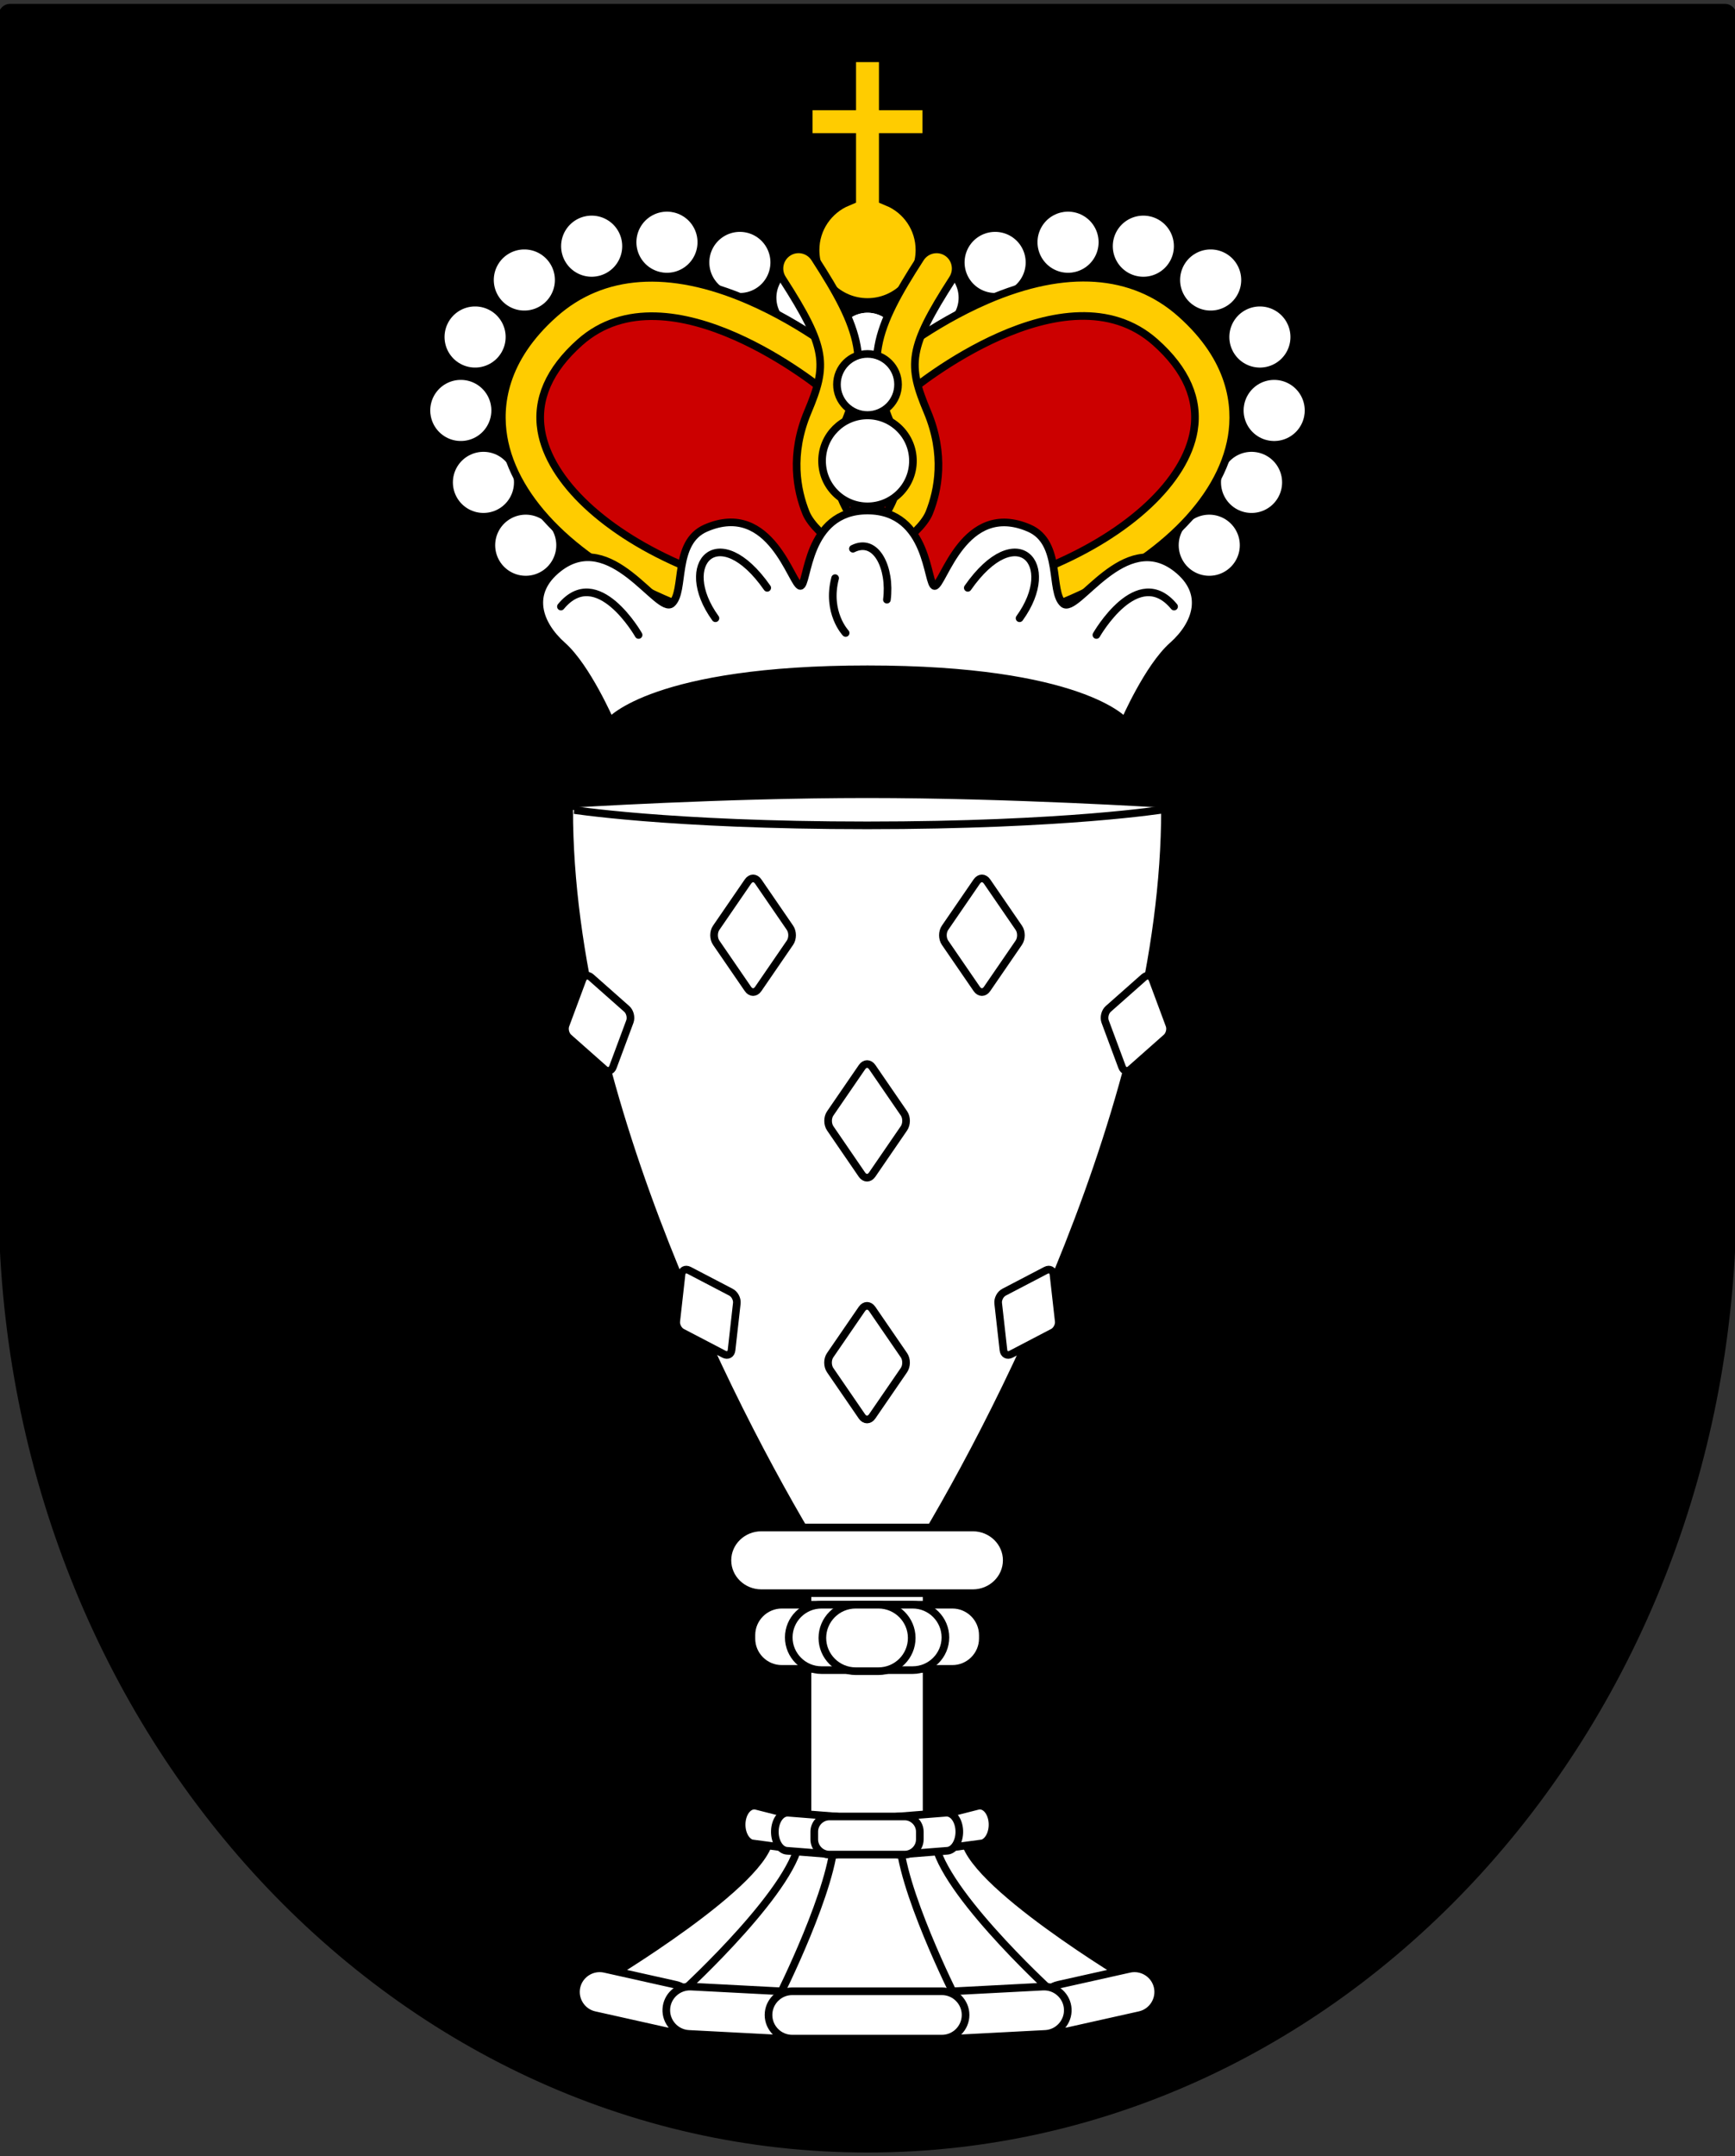<?xml version="1.0" encoding="utf-8"?>
<svg version="1.1" id="Layer_1" xmlns="http://www.w3.org/2000/svg" xmlns:xlink="http://www.w3.org/1999/xlink" x="0px" y="0px"
	 viewBox="0 0 2271.6 2822.6" style="enable-background:new 0 0 2271.6 2822.6;" xml:space="preserve">
<rect x="0" y="0" width="2271.6" height="2822.6" fill="#333333" stroke="none"/>
<style type="text/css">
	.st0{stroke:#000000;stroke-width:30;stroke-linecap:round;stroke-linejoin:round;stroke-miterlimit:10;}
	.st1{fill:#FFCC00;stroke:#000000;stroke-width:30;stroke-miterlimit:10;}
	.st2{fill:none;stroke:#FFFFFF;stroke-width:80;stroke-linecap:round;stroke-linejoin:round;}
	.st3{fill:none;stroke:#FFFFFF;stroke-width:80;stroke-linecap:round;stroke-linejoin:round;stroke-dasharray:0,99.343;}
	.st4{fill:#CC0000;}
	.st5{fill:#FFCC00;stroke:#000000;stroke-width:10;stroke-miterlimit:10;}
	.st6{fill:#FFCC00;stroke:#000000;stroke-width:10;stroke-linecap:round;stroke-linejoin:round;stroke-miterlimit:10;}
	.st7{fill:#FFFFFF;stroke:#000000;stroke-width:10;stroke-miterlimit:10;}
	.st8{fill:#FFFFFF;stroke:#000000;stroke-width:10;stroke-linecap:round;stroke-linejoin:round;stroke-miterlimit:10;}
</style>
<path class="st0" d="M13.1,20.1V1566c0,683.3,502.4,1236.7,1122.7,1236.7S2258.5,2249.3,2258.5,1566V20.1H13.1z"/>
<g>
	<path class="st1" d="M1222.8,189.3v-60h-57v-63h-60v63h-57v60h57v66c-28.2,11.8-48,39.6-48,72c0,43.1,34.9,78,78,78s78-34.9,78-78
		c0-32.5-19.8-60.3-48-72v-66H1222.8z"/>
	<g>
		<g>
			<g>
				<line class="st2" x1="1135.8" y1="449.4" x2="1135.8" y2="449.4"/>
				<path class="st3" d="M1056.5,389.7c-96.8-61.8-263.8-132.3-395.7-0.3c-157.1,157.1,43.4,354.6,132.9,429.4"/>
				<line class="st2" x1="832.8" y1="849.4" x2="832.8" y2="849.4"/>
			</g>
		</g>
		<g>
			<g>
				<line class="st2" x1="1135.8" y1="449.4" x2="1135.8" y2="449.4"/>
				<path class="st3" d="M1215.1,389.7c96.8-61.8,263.8-132.3,395.7-0.3c157.1,157.1-43.4,354.6-132.9,429.4"/>
				<line class="st2" x1="1438.8" y1="849.4" x2="1438.8" y2="849.4"/>
			</g>
		</g>
	</g>
	<g>
		<path class="st4" d="M1342.9,783.8c0,0,246-84,246-243s-204-171-283.5-121.5c-79.5,49.5-201,126-201,126v238.5
			C1104.4,783.8,1347.4,788.3,1342.9,783.8z"/>
		<path class="st4" d="M928.7,783.8c0,0-246-84-246-243s204-171,283.5-121.5s201,126,201,126v238.5
			C1167.2,783.8,924.2,788.3,928.7,783.8z"/>
		<g>
			<g>
				<path class="st5" d="M1382.2,790.4c-9.8,0-19.1-5.8-23.1-15.4c-5.3-12.7,0.7-27.4,13.5-32.7c106.5-44.4,179.5-112.8,190.5-178.6
					c6.8-40.9-10.1-79.8-50.5-115.7c-117.5-104.4-318.5,62-320.5,63.7c-10.6,8.9-26.3,7.5-35.2-3.1c-8.9-10.6-7.5-26.3,3.1-35.2
					c2.3-2,58.2-48.5,132.2-80.5c103-44.5,190.8-38.4,253.8,17.6c67.3,59.8,73.3,120.7,66.6,161.3c-14,83.9-96.5,164.8-220.6,216.5
					C1388.7,789.8,1385.4,790.4,1382.2,790.4z"/>
			</g>
			<g>
				<path class="st6" d="M1135.8,742.7l12.7-54.9l-0.1,0.1c2.1-2.2,51.3-53.8,19.5-129.5c-15.5-37.1-24.6-69.2-18-105.4
					c6.1-34,25.7-69.3,55.3-115.1c7.5-11.6,23-14.9,34.6-7.5c11.6,7.5,14.9,23,7.5,34.6c-58.8,91.1-58.8,112.8-33.1,174.1
					c23.4,55.9,14.2,102.8,2.4,132.2C1203.8,702.6,1137.8,740.6,1135.8,742.7z"/>
			</g>
		</g>
		<g>
			<g>
				<path class="st5" d="M889.4,790.4c-3.2,0-6.5-0.6-9.6-1.9C755.7,736.8,673.3,655.9,659.2,572c-6.8-40.6-0.8-101.5,66.6-161.3
					c63-56,150.7-62.1,253.8-17.6c73.9,31.9,129.8,78.5,132.2,80.5c10.6,8.9,11.9,24.7,3.1,35.2c-8.9,10.6-24.7,11.9-35.2,3.1
					c-2-1.7-203.3-167.9-320.5-63.7c-40.3,35.9-57.3,74.8-50.5,115.7c11,65.8,84,134.2,190.5,178.6c12.7,5.3,18.8,19.9,13.5,32.7
					C908.5,784.6,899.2,790.4,889.4,790.4z"/>
			</g>
			<g>
				<path class="st6" d="M1135.8,742.7c-2-2-68-40-80.6-71.4c-11.9-29.5-21.1-76.4,2.4-132.2c25.7-61.2,25.6-83-33.1-174.1
					c-7.5-11.6-4.1-27.1,7.5-34.6s27.1-4.1,34.6,7.5c29.6,45.8,49.1,81,55.3,115.1c6.5,36.2-2.5,68.4-18,105.4
					c-31.7,75.7,17.4,127.3,19.5,129.5l-0.1-0.1L1135.8,742.7z"/>
			</g>
		</g>
	</g>
	<g>
		<circle class="st7" cx="1135.8" cy="703.3" r="40"/>
		<path class="st7" d="M1135.8,543.3c22.1,0,40-17.9,40-40c0-22.1-17.9-40-40-40s-40,17.9-40,40
			C1095.8,525.4,1113.7,543.3,1135.8,543.3z"/>
		<path class="st7" d="M1135.8,543.8c-32.9,0-59.5,26.6-59.5,59.5c0,32.9,26.6,59.5,59.5,59.5s59.5-26.6,59.5-59.5
			C1195.3,570.4,1168.7,543.8,1135.8,543.8z"/>
	</g>
	<g>
		<path class="st8" d="M1135.8,668.3c81.6,0,77.3,98.8,87.9,98.8c11.1,0,38.1-112.9,123.9-75.7c43.3,18.8,26.5,83.4,44.5,98.8
			c18,15.4,79.4-100,148.3-46.2c40.9,32,26.5,73.1-5.3,101.3s-62.5,98.8-62.5,98.8s-57.2-68-336.8-68S799,944,799,944
			s-30.7-70.5-62.5-98.8c-31.8-28.2-46.2-69.3-5.3-101.3c68.8-53.9,130.3,61.6,148.3,46.2c18-15.4,1.2-80,44.5-98.8
			c85.8-37.2,112.9,75.7,123.9,75.7C1058.5,767,1054.2,668.3,1135.8,668.3z"/>
		<path class="st8" d="M734.4,794c47.7-57.7,101.7,37.2,101.7,37.2"/>
		<path class="st8" d="M936.7,809.3c-51.9-71.8,4.2-130.8,67.8-39.8"/>
		<path class="st8" d="M1537.2,794c-47.7-57.7-101.7,37.2-101.7,37.2"/>
		<path class="st8" d="M1334.9,809.3c51.9-71.8-4.2-130.8-67.8-39.8"/>
		<path class="st8" d="M1093.4,756.8c-11.7,44.9,13.8,71.8,13.8,71.8"/>
		<path class="st8" d="M1116.7,718.3c30.7-15.4,49.8,25.6,44.5,66.7"/>
	</g>
</g>
<g>
	<path class="st7" d="M1525.3,1052.4l-390.1,348.2l-390-348.2c0,0,202-12.8,390-12.8S1525.3,1052.4,1525.3,1052.4z"/>
	<path class="st7" d="M1135.2,1080.4c261,0,390-21,390.1-21c0,0,0,0,0,0c0.1,380.6-226.2,813.2-334.1,986.6
		c-25.8,41.4-86.1,41.4-111.9,0c-107.9-173.5-334.2-606.1-334.1-986.6C745.2,1059.4,874.2,1080.4,1135.2,1080.4z"/>
	<rect x="1057.2" y="2025.7" class="st7" width="156" height="396"/>
	<path class="st7" d="M1273.7,2085.5H996.8c-24.5,0-44.4-19.3-44.4-43c0-23.7,19.9-43,44.4-43h276.9c24.5,0,44.4,19.3,44.4,43
		C1318,2066.3,1298.2,2085.5,1273.7,2085.5z"/>
	<g>
		<path class="st7" d="M1023.5,2184.6H1247c21.9,0,39.8-17.9,39.8-39.8v-4.4c0-21.9-17.9-39.8-39.8-39.8h-223.4
			c-21.9,0-39.8,17.9-39.8,39.8v4.4C983.7,2166.7,1001.6,2184.6,1023.5,2184.6z"/>
		<path class="st7" d="M1075.5,2186.2H1195c23.5,0,42.8-19.2,42.8-42.8v0c0-23.5-19.2-42.8-42.8-42.8h-119.5
			c-23.5,0-42.8,19.2-42.8,42.8v0C1032.7,2166.9,1052,2186.2,1075.5,2186.2z"/>
		<path class="st7" d="M1150.2,2187.6h-30c-23.9,0-43.5-19.6-43.5-43.5v0c0-23.9,19.6-43.5,43.5-43.5h30c23.9,0,43.5,19.6,43.5,43.5
			v0C1193.7,2168.1,1174.2,2187.6,1150.2,2187.6z"/>
	</g>
	<g>
		<g>
			<path class="st7" d="M1262.6,2403.7c0,58.5,219,189,219,189s-70.5,48-352.5,48s-340.2-48-340.2-48s219-130.5,219-189H1262.6z"/>
			<path class="st7" d="M1223.2,2403.7c0,62.2,151.3,201,151.3,201s-48.7,51-243.6,51s-235.1-51-235.1-51s151.3-138.8,151.3-201
				H1223.2z"/>
			<path class="st7" d="M1177.6,2403.7c0,65,72.9,209.9,72.9,209.9s-23.5,31.1-117.4,31.1c-93.9,0-113.3-31.1-113.3-31.1
				s72.9-144.9,72.9-209.9H1177.6z"/>
		</g>
		<g>
			<path class="st7" d="M871.4,2658.6l-93.1-20.8c-16.6-3.7-27.2-20.4-23.5-37l0,0c3.7-16.6,20.4-27.2,37-23.5l93.1,20.8
				c16.6,3.7,27.2,20.4,23.5,37h0C904.7,2651.7,888,2662.3,871.4,2658.6z"/>
			<path class="st7" d="M1020.3,2668.6l-118.6-6.2c-17-0.9-30.2-15.6-29.3-32.6l0,0c0.9-17,15.6-30.2,32.6-29.3l118.6,6.2
				c17,0.9,30.2,15.6,29.3,32.6l0,0C1052,2656.3,1037.4,2669.5,1020.3,2668.6z"/>
			<path class="st7" d="M1399.1,2658.6l93.1-20.8c16.6-3.7,27.2-20.4,23.5-37l0,0c-3.7-16.6-20.4-27.2-37-23.5l-93.1,20.8
				c-16.6,3.7-27.2,20.4-23.5,37l0,0C1365.8,2651.7,1382.5,2662.3,1399.1,2658.6z"/>
			<path class="st7" d="M1250.1,2668.6l118.6-6.2c17-0.9,30.2-15.6,29.3-32.6l0,0c-0.9-17-15.6-30.2-32.6-29.3l-118.6,6.2
				c-17,0.9-30.2,15.6-29.3,32.6l0,0C1218.4,2656.3,1233.1,2669.5,1250.1,2668.6z"/>
			<path class="st7" d="M1233.2,2668.6h-196c-17.1,0-31-13.9-31-31v0c0-17,13.9-31,31-31h196c17.1,0,31,14,31,31v0
				C1264.2,2654.7,1250.3,2668.6,1233.2,2668.6z"/>
		</g>
		<g>
			<path class="st7" d="M1033.9,2419.6l-49.9-6.7c-8.9-3-14.6-16.4-12.6-29.8v0c2-13.4,10.9-21.9,19.8-18.9l49.9,12.7
				c8.9,3,14.6,20.4,12.6,33.8l0,0C1051.7,2424,1042.8,2422.6,1033.9,2419.6z"/>
			<path class="st7" d="M1093.7,2427.7l-63.5-5c-9.1-0.7-16.2-12.5-15.7-26.2l0,0c0.5-13.7,8.3-24.3,17.5-23.6l63.5,5
				c9.1,0.7,16.2,12.5,15.7,26.2l0,0C1110.7,2417.8,1102.8,2428.4,1093.7,2427.7z"/>
			<path class="st7" d="M1236.6,2419.6l49.9-6.7c8.9-3,14.6-16.4,12.6-29.8v0c-2-13.4-10.9-21.9-19.8-18.9l-49.9,12.7
				c-8.9,3-14.6,20.4-12.6,33.8h0C1218.8,2424,1227.7,2422.6,1236.6,2419.6z"/>
			<path class="st7" d="M1176.8,2427.7l63.5-5c9.1-0.7,16.2-12.5,15.7-26.2l0,0c-0.5-13.7-8.3-24.3-17.5-23.6l-63.5,5
				c-9.1,0.7-16.2,12.5-15.7,26.2l0,0C1159.8,2417.8,1167.7,2428.4,1176.8,2427.7z"/>
			<path class="st7" d="M1184.4,2427.7H1086c-10.9,0-19.9-9-19.9-19.9v-10.1c0-10.9,9-19.9,19.9-19.9h98.4c10.9,0,19.9,9,19.9,19.9
				v10.1C1204.3,2418.7,1195.4,2427.7,1184.4,2427.7z"/>
		</g>
	</g>
	<g>
		<path class="st7" d="M1034.3,1234l-41.6,60.6c-3.7,5.4-9.7,5.4-13.4,0l-41.6-60.6c-3.7-5.4-3.7-14.2,0-19.5l41.6-60.6
			c3.7-5.4,9.7-5.4,13.4,0l41.6,60.6C1038,1219.9,1038,1228.6,1034.3,1234z"/>
		<path class="st7" d="M824.7,1337.1l-22.2,59.7c-2,5.3-7,6.6-11.1,2.9l-46.9-41.5c-4.2-3.7-6-11-4-16.3l22.2-59.7
			c2-5.3,7-6.6,11.1-2.9l46.9,41.5C824.8,1324.5,826.6,1331.8,824.7,1337.1z"/>
		<path class="st7" d="M964.7,1706l-6.9,61.4c-0.6,5.4-5.1,7.8-9.9,5.3l-54.8-28.6c-4.9-2.5-8.3-9.1-7.7-14.5l6.9-61.4
			c0.6-5.4,5.1-7.8,9.9-5.3l54.8,28.6C961.9,1694,965.3,1700.5,964.7,1706z"/>
		<path class="st7" d="M1237.3,1234l41.6,60.6c3.7,5.4,9.7,5.4,13.4,0l41.6-60.6c3.7-5.4,3.7-14.2,0-19.5l-41.6-60.6
			c-3.7-5.4-9.7-5.4-13.4,0l-41.6,60.6C1233.6,1219.9,1233.6,1228.6,1237.3,1234z"/>
		<path class="st7" d="M1446.9,1337.1l22.2,59.7c2,5.3,7,6.6,11.1,2.9l46.9-41.5c4.2-3.7,6-11,4-16.3l-22.2-59.7
			c-2-5.3-7-6.6-11.1-2.9l-46.9,41.5C1446.8,1324.5,1445,1331.8,1446.9,1337.1z"/>
		<path class="st7" d="M1306.9,1706l6.9,61.4c0.6,5.4,5.1,7.8,9.9,5.3l54.8-28.6c4.9-2.5,8.3-9.1,7.7-14.5l-6.9-61.4
			c-0.6-5.4-5.1-7.8-9.9-5.3l-54.8,28.6C1309.7,1694,1306.3,1700.5,1306.9,1706z"/>
		<path class="st7" d="M1183.5,1477l-41.6,60.6c-3.7,5.4-9.7,5.4-13.4,0L1087,1477c-3.7-5.4-3.7-14.2,0-19.5l41.6-60.6
			c3.7-5.4,9.7-5.4,13.4,0l41.6,60.6C1187.2,1462.8,1187.2,1471.6,1183.5,1477z"/>
		<path class="st7" d="M1183.5,1793.5l-41.6,60.6c-3.7,5.4-9.7,5.4-13.4,0l-41.6-60.6c-3.7-5.4-3.7-14.2,0-19.5l41.6-60.6
			c3.7-5.4,9.7-5.4,13.4,0l41.6,60.6C1187.2,1779.3,1187.2,1788.1,1183.5,1793.5z"/>
	</g>
</g>
</svg>
